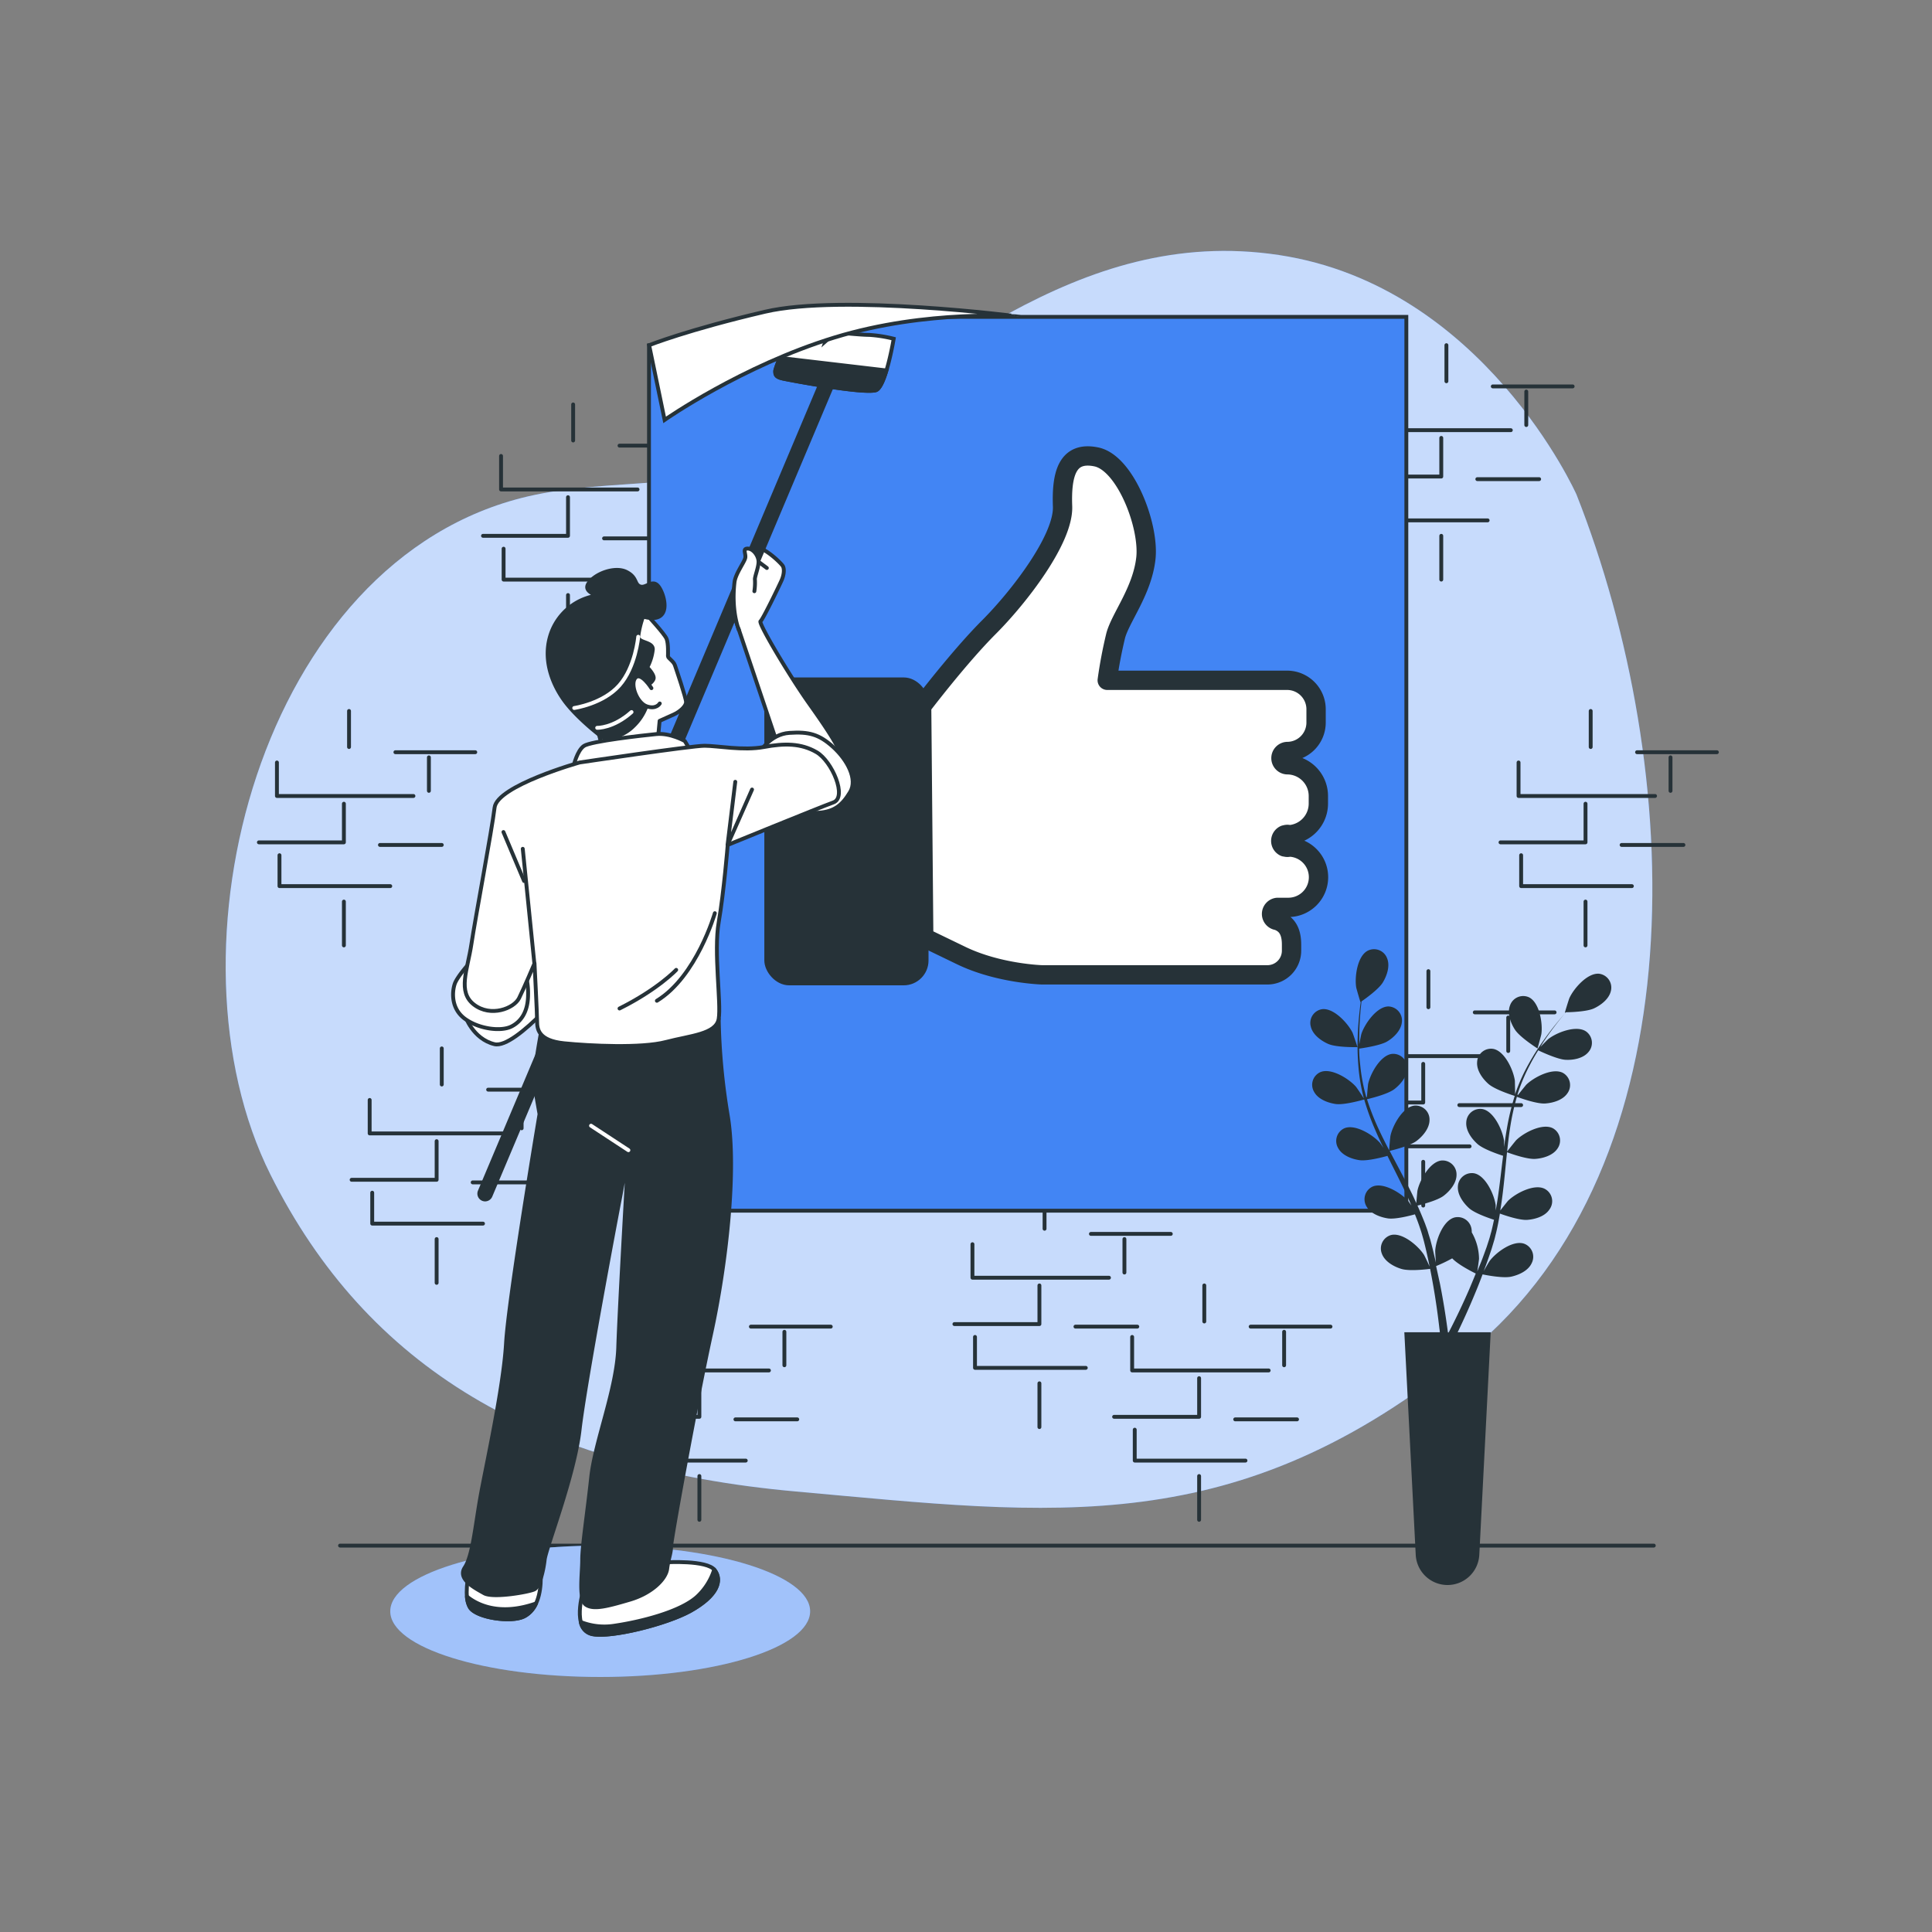<svg xmlns="http://www.w3.org/2000/svg" viewBox="0 0 500 500"><rect x="0" y="0" width="500" height="500" fill="#808080" stroke="none"/><g id="freepik--background-simple--inject-159"><path d="M408,128s-24-54-77-62-90,31-129,51c-20.42,10.47-43.75,6.41-65.43,11.48C67.24,144.69,41.12,246.24,70,304c25,50,69,76,136,82s114,13,174-36S436,199,408,128Z" style="fill:#4285F4"></path><path d="M408,128s-24-54-77-62-90,31-129,51c-20.42,10.47-43.75,6.41-65.43,11.48C67.24,144.69,41.12,246.24,70,304c25,50,69,76,136,82s114,13,174-36S436,199,408,128Z" style="fill:#fff;opacity:0.7"></path></g><g id="freepik--Wall--inject-159"><polyline points="393 197.33 393 206 428.33 206" style="fill:none;stroke:#263238;stroke-linecap:round;stroke-linejoin:round"></polyline><polyline points="410.33 208 410.33 218 388.33 218" style="fill:none;stroke:#263238;stroke-linecap:round;stroke-linejoin:round"></polyline><polyline points="393.67 221.33 393.67 229.33 422.33 229.33" style="fill:none;stroke:#263238;stroke-linecap:round;stroke-linejoin:round"></polyline><line x1="419.67" y1="218.67" x2="435.67" y2="218.67" style="fill:none;stroke:#263238;stroke-linecap:round;stroke-linejoin:round"></line><line x1="410.33" y1="233.33" x2="410.33" y2="244.67" style="fill:none;stroke:#263238;stroke-linecap:round;stroke-linejoin:round"></line><line x1="432.33" y1="204.67" x2="432.33" y2="196" style="fill:none;stroke:#263238;stroke-linecap:round;stroke-linejoin:round"></line><line x1="411.67" y1="193.33" x2="411.67" y2="184" style="fill:none;stroke:#263238;stroke-linecap:round;stroke-linejoin:round"></line><line x1="423.67" y1="194.67" x2="444.33" y2="194.67" style="fill:none;stroke:#263238;stroke-linecap:round;stroke-linejoin:round"></line><polyline points="355.67 102.67 355.67 111.33 391 111.33" style="fill:none;stroke:#263238;stroke-linecap:round;stroke-linejoin:round"></polyline><polyline points="373 113.33 373 123.33 351 123.33" style="fill:none;stroke:#263238;stroke-linecap:round;stroke-linejoin:round"></polyline><polyline points="356.33 126.67 356.33 134.67 385 134.67" style="fill:none;stroke:#263238;stroke-linecap:round;stroke-linejoin:round"></polyline><line x1="382.33" y1="124" x2="398.33" y2="124" style="fill:none;stroke:#263238;stroke-linecap:round;stroke-linejoin:round"></line><line x1="373" y1="138.67" x2="373" y2="150" style="fill:none;stroke:#263238;stroke-linecap:round;stroke-linejoin:round"></line><line x1="395" y1="110" x2="395" y2="101.33" style="fill:none;stroke:#263238;stroke-linecap:round;stroke-linejoin:round"></line><line x1="374.33" y1="98.67" x2="374.33" y2="89.33" style="fill:none;stroke:#263238;stroke-linecap:round;stroke-linejoin:round"></line><line x1="386.33" y1="100" x2="407" y2="100" style="fill:none;stroke:#263238;stroke-linecap:round;stroke-linejoin:round"></line><polyline points="251.67 322 251.67 330.67 287 330.67" style="fill:none;stroke:#263238;stroke-linecap:round;stroke-linejoin:round"></polyline><polyline points="269 332.67 269 342.67 247 342.67" style="fill:none;stroke:#263238;stroke-linecap:round;stroke-linejoin:round"></polyline><polyline points="252.33 346 252.33 354 281 354" style="fill:none;stroke:#263238;stroke-linecap:round;stroke-linejoin:round"></polyline><line x1="278.33" y1="343.33" x2="294.33" y2="343.33" style="fill:none;stroke:#263238;stroke-linecap:round;stroke-linejoin:round"></line><line x1="269" y1="358" x2="269" y2="369.33" style="fill:none;stroke:#263238;stroke-linecap:round;stroke-linejoin:round"></line><line x1="291" y1="329.33" x2="291" y2="320.67" style="fill:none;stroke:#263238;stroke-linecap:round;stroke-linejoin:round"></line><line x1="270.33" y1="318" x2="270.33" y2="308.67" style="fill:none;stroke:#263238;stroke-linecap:round;stroke-linejoin:round"></line><line x1="282.33" y1="319.33" x2="303" y2="319.33" style="fill:none;stroke:#263238;stroke-linecap:round;stroke-linejoin:round"></line><polyline points="95.67 284.67 95.67 293.33 131 293.33" style="fill:none;stroke:#263238;stroke-linecap:round;stroke-linejoin:round"></polyline><polyline points="113 295.33 113 305.33 91 305.33" style="fill:none;stroke:#263238;stroke-linecap:round;stroke-linejoin:round"></polyline><polyline points="96.33 308.67 96.33 316.67 125 316.67" style="fill:none;stroke:#263238;stroke-linecap:round;stroke-linejoin:round"></polyline><line x1="122.33" y1="306" x2="138.33" y2="306" style="fill:none;stroke:#263238;stroke-linecap:round;stroke-linejoin:round"></line><line x1="113" y1="320.67" x2="113" y2="332" style="fill:none;stroke:#263238;stroke-linecap:round;stroke-linejoin:round"></line><line x1="135" y1="292" x2="135" y2="283.33" style="fill:none;stroke:#263238;stroke-linecap:round;stroke-linejoin:round"></line><line x1="114.33" y1="280.67" x2="114.33" y2="271.33" style="fill:none;stroke:#263238;stroke-linecap:round;stroke-linejoin:round"></line><line x1="126.33" y1="282" x2="147" y2="282" style="fill:none;stroke:#263238;stroke-linecap:round;stroke-linejoin:round"></line><polyline points="293 346 293 354.67 328.33 354.67" style="fill:none;stroke:#263238;stroke-linecap:round;stroke-linejoin:round"></polyline><polyline points="310.33 356.67 310.33 366.67 288.33 366.67" style="fill:none;stroke:#263238;stroke-linecap:round;stroke-linejoin:round"></polyline><polyline points="293.67 370 293.67 378 322.33 378" style="fill:none;stroke:#263238;stroke-linecap:round;stroke-linejoin:round"></polyline><line x1="319.67" y1="367.33" x2="335.67" y2="367.33" style="fill:none;stroke:#263238;stroke-linecap:round;stroke-linejoin:round"></line><line x1="310.33" y1="382" x2="310.33" y2="393.33" style="fill:none;stroke:#263238;stroke-linecap:round;stroke-linejoin:round"></line><line x1="332.33" y1="353.33" x2="332.33" y2="344.67" style="fill:none;stroke:#263238;stroke-linecap:round;stroke-linejoin:round"></line><line x1="311.67" y1="342" x2="311.67" y2="332.67" style="fill:none;stroke:#263238;stroke-linecap:round;stroke-linejoin:round"></line><line x1="323.67" y1="343.33" x2="344.33" y2="343.33" style="fill:none;stroke:#263238;stroke-linecap:round;stroke-linejoin:round"></line><polyline points="163.67 346 163.67 354.67 199 354.67" style="fill:none;stroke:#263238;stroke-linecap:round;stroke-linejoin:round"></polyline><polyline points="181 356.67 181 366.67 159 366.67" style="fill:none;stroke:#263238;stroke-linecap:round;stroke-linejoin:round"></polyline><polyline points="164.33 370 164.33 378 193 378" style="fill:none;stroke:#263238;stroke-linecap:round;stroke-linejoin:round"></polyline><line x1="190.33" y1="367.33" x2="206.33" y2="367.33" style="fill:none;stroke:#263238;stroke-linecap:round;stroke-linejoin:round"></line><line x1="181" y1="382" x2="181" y2="393.33" style="fill:none;stroke:#263238;stroke-linecap:round;stroke-linejoin:round"></line><line x1="203" y1="353.33" x2="203" y2="344.67" style="fill:none;stroke:#263238;stroke-linecap:round;stroke-linejoin:round"></line><line x1="182.33" y1="342" x2="182.33" y2="332.67" style="fill:none;stroke:#263238;stroke-linecap:round;stroke-linejoin:round"></line><line x1="194.33" y1="343.33" x2="215" y2="343.33" style="fill:none;stroke:#263238;stroke-linecap:round;stroke-linejoin:round"></line><polyline points="71.67 197.33 71.67 206 107 206" style="fill:none;stroke:#263238;stroke-linecap:round;stroke-linejoin:round"></polyline><polyline points="89 208 89 218 67 218" style="fill:none;stroke:#263238;stroke-linecap:round;stroke-linejoin:round"></polyline><polyline points="72.33 221.33 72.33 229.33 101 229.33" style="fill:none;stroke:#263238;stroke-linecap:round;stroke-linejoin:round"></polyline><line x1="98.33" y1="218.67" x2="114.33" y2="218.67" style="fill:none;stroke:#263238;stroke-linecap:round;stroke-linejoin:round"></line><line x1="89" y1="233.33" x2="89" y2="244.67" style="fill:none;stroke:#263238;stroke-linecap:round;stroke-linejoin:round"></line><line x1="111" y1="204.67" x2="111" y2="196" style="fill:none;stroke:#263238;stroke-linecap:round;stroke-linejoin:round"></line><line x1="90.33" y1="193.33" x2="90.33" y2="184" style="fill:none;stroke:#263238;stroke-linecap:round;stroke-linejoin:round"></line><line x1="102.33" y1="194.67" x2="123" y2="194.67" style="fill:none;stroke:#263238;stroke-linecap:round;stroke-linejoin:round"></line><polyline points="129.67 118 129.67 126.67 165 126.67" style="fill:none;stroke:#263238;stroke-linecap:round;stroke-linejoin:round"></polyline><polyline points="147 128.67 147 138.67 125 138.67" style="fill:none;stroke:#263238;stroke-linecap:round;stroke-linejoin:round"></polyline><polyline points="130.33 142 130.33 150 159 150" style="fill:none;stroke:#263238;stroke-linecap:round;stroke-linejoin:round"></polyline><line x1="156.33" y1="139.33" x2="172.33" y2="139.33" style="fill:none;stroke:#263238;stroke-linecap:round;stroke-linejoin:round"></line><line x1="147" y1="154" x2="147" y2="165.33" style="fill:none;stroke:#263238;stroke-linecap:round;stroke-linejoin:round"></line><line x1="169" y1="125.33" x2="169" y2="116.67" style="fill:none;stroke:#263238;stroke-linecap:round;stroke-linejoin:round"></line><line x1="148.33" y1="114" x2="148.33" y2="104.67" style="fill:none;stroke:#263238;stroke-linecap:round;stroke-linejoin:round"></line><line x1="160.33" y1="115.33" x2="181" y2="115.33" style="fill:none;stroke:#263238;stroke-linecap:round;stroke-linejoin:round"></line><polyline points="351 264.67 351 273.33 386.33 273.33" style="fill:none;stroke:#263238;stroke-linecap:round;stroke-linejoin:round"></polyline><polyline points="368.33 275.33 368.33 285.33 346.33 285.33" style="fill:none;stroke:#263238;stroke-linecap:round;stroke-linejoin:round"></polyline><polyline points="351.67 288.67 351.67 296.67 380.33 296.67" style="fill:none;stroke:#263238;stroke-linecap:round;stroke-linejoin:round"></polyline><line x1="377.67" y1="286" x2="393.67" y2="286" style="fill:none;stroke:#263238;stroke-linecap:round;stroke-linejoin:round"></line><line x1="368.33" y1="300.67" x2="368.33" y2="312" style="fill:none;stroke:#263238;stroke-linecap:round;stroke-linejoin:round"></line><line x1="390.33" y1="272" x2="390.33" y2="263.33" style="fill:none;stroke:#263238;stroke-linecap:round;stroke-linejoin:round"></line><line x1="369.67" y1="260.67" x2="369.67" y2="251.33" style="fill:none;stroke:#263238;stroke-linecap:round;stroke-linejoin:round"></line><line x1="381.67" y1="262" x2="402.33" y2="262" style="fill:none;stroke:#263238;stroke-linecap:round;stroke-linejoin:round"></line><line x1="88" y1="400" x2="428" y2="400" style="fill:none;stroke:#263238;stroke-linecap:round;stroke-linejoin:round"></line></g><g id="freepik--Shadow--inject-159"><ellipse cx="155.33" cy="417" rx="54.33" ry="17" style="fill:#4285F4"></ellipse><ellipse cx="155.33" cy="417" rx="54.33" ry="17" style="fill:#fff;opacity:0.5"></ellipse></g><g id="freepik--Character--inject-159"><polygon points="167.96 89.33 167.96 313.33 363.96 313.33 363.96 82 213.29 82 167.96 89.33" style="fill:#4285F4;stroke:#263238;stroke-miterlimit:10"></polygon><path d="M341.23,227a7.81,7.81,0,0,0-7.53-7.79,1.77,1.77,0,0,1-.52.08,1.74,1.74,0,0,1-.56-.1h-.14v0a1.71,1.71,0,0,1,0-3.13v0h.08a1.85,1.85,0,0,1,.62-.12,1.72,1.72,0,0,1,.52.09,8.08,8.08,0,0,0,7.49-8V206a8.08,8.08,0,0,0-8.09-8.08h0a1.72,1.72,0,0,1,0-3.43h.1a7.49,7.49,0,0,0,7.4-7.49v-3.44a7.5,7.5,0,0,0-7.5-7.5H286.55a117.63,117.63,0,0,1,2.19-11.56c1.25-4.68,6.87-11.56,7.81-20s-5.31-24.69-12.81-26.25-9.06,4.37-8.75,12.81-11.25,23.43-19.06,31.25-17.41,20.47-17.41,20.47l.54,59.83,9.68,4.68c9.69,4.69,20.94,5,20.94,5H328a6.25,6.25,0,0,0,6.25-6.25v-1.56c0-3.45-1.19-5.37-3.65-6.25v0a1.71,1.71,0,0,1,0-3.4v0h2.82A7.81,7.81,0,0,0,341.23,227Z" style="fill:#fff;stroke:#263238;stroke-linecap:round;stroke-linejoin:round;stroke-width:5px"></path><rect x="197.81" y="175.32" width="42.49" height="79.68" rx="6.42" style="fill:#263238"></rect><path d="M201,192l-10.67-31.67a38.71,38.71,0,0,1-1-5.33c0-1.33,5.31-9,5.31-9s-1.24-3.58.78-4.2,6.69,3.89,7.16,4.67.31,2.33-.31,3.73-4.83,10.12-5.45,10.58,7.31,13.85,12.6,21.32,10,14.31,8.87,17.27-6.06.62-9.8-1.09a30.16,30.16,0,0,1-7.47-5.6Z" style="fill:#fff;stroke:#263238;stroke-linecap:round;stroke-linejoin:round"></path><line x1="196.31" y1="145.39" x2="198.46" y2="147" style="fill:none;stroke:#263238;stroke-linecap:round;stroke-linejoin:round"></line><path d="M120.35,262.87s2,6,7.61,7.36S148.63,253,148.63,253l.66-5.67L126.63,250S119.35,254.2,120.35,262.87Z" style="fill:#fff;stroke:#263238;stroke-linecap:round;stroke-linejoin:round"></path><path d="M205.29,84.67S200.63,95,200.63,96s.12,1.58,2.09,2,20.43,3.94,23.91,3c2.54-.65,4.66-13.33,4.66-13.33a35,35,0,0,0-6.33-1c-2.33,0-8.67-.67-8.67-.67l-2.66,2.33,1-3-4-.66-1,2.33L209,84.33Z" style="fill:#fff;stroke:#263238;stroke-miterlimit:10"></path><path d="M226.63,101c1-.26,2-2.53,2.78-5.13l-27.58-3.24a19.23,19.23,0,0,0-1.2,3.37c0,1,.12,1.58,2.09,2S223.15,101.89,226.63,101Z" style="fill:#263238;stroke:#263238;stroke-miterlimit:10"></path><path d="M125.54,310.42a1.51,1.51,0,0,1-1.38-2.09l89-211a1.5,1.5,0,0,1,2.77,1.17l-89,211A1.52,1.52,0,0,1,125.54,310.42Z" style="fill:#263238;stroke:#263238;stroke-miterlimit:10"></path><path d="M191.21,163s-2-4.75-1.12-12.32c.26-2.25,2.65-5.29,2.8-6.38s-.78-2.33.62-2.33,2.8,1.86,2.8,3.42-1.08,4-.93,4.67a14.88,14.88,0,0,1-.15,2.95" style="fill:#fff;stroke:#263238;stroke-linecap:round;stroke-linejoin:round"></path><path d="M167.51,159.21s4.5,4.86,5,6.12.36,4,.36,4.5,1.44,1.26,1.8,2.34,2.88,8.45,2.88,9.53-1.62,2.52-3.24,3.24l-3.6,1.62-.54,5.76-14,2.16-1.62-6.12s4.5-1.26,5-5.22-5.58-9.53-4.14-15.83S163.37,157.77,167.51,159.21Z" style="fill:#fff;stroke:#263238;stroke-linecap:round;stroke-linejoin:round"></path><path d="M166.43,159.57a24.14,24.14,0,0,0-1.26,5.22c0,1.62,3.78,1.26,3.78,3.24a12.7,12.7,0,0,1-1.44,4.68s2,2,1.62,3-2,2.16-2.52.9-2.88-.72-2,1.8a13,13,0,0,0,2.7,4.32,13.52,13.52,0,0,1-3.42,5.22c-2.7,2.7-6.84,3.6-7.92,2.88s-7-5.4-10.07-9.72-5.76-11-3.06-17.81a14.89,14.89,0,0,1,10.79-9c1.8-.36-3.06-.9-1.26-3.42s6.84-4.32,9.72-2.88,2,3.24,3.6,3.78,3.24-2.16,4.86.18S174,161.73,166.43,159.57Z" style="fill:#263238;stroke:#263238;stroke-linecap:round;stroke-linejoin:round"></path><path d="M165.17,164.79s-.67,7.84-4.9,12.61-11.66,5.83-11.66,5.83" style="fill:none;stroke:#fff;stroke-linecap:round;stroke-linejoin:round"></path><path d="M154.55,188.36s4.13.16,8.89-4.08" style="fill:none;stroke:#fff;stroke-linecap:round;stroke-linejoin:round"></path><path d="M168.59,178.1s-2.7-4.31-4.14-2.7.36,6.48,2.88,7.38,3.42-.72,3.42-.72" style="fill:#fff;stroke:#263238;stroke-linecap:round;stroke-linejoin:round"></path><path d="M148.44,198.26s.89-4,2.69-5.22,15.12-2.7,18.72-3.06,7.38,1.8,7.38,1.8l1.8,3.06Z" style="fill:#fff;stroke:#263238;stroke-linecap:round;stroke-linejoin:round"></path><path d="M122,248.67s-3.67,4-4.33,6-1,6.33,2.66,9,9.34,3.33,12,2,4.34-4,4.34-8.34a16.86,16.86,0,0,0-1.34-7S126.63,245,122,248.67Z" style="fill:#fff;stroke:#263238;stroke-linecap:round;stroke-linejoin:round"></path><path d="M196.63,194.67s2.66-4.67,7.66-5,7.67.33,11.34,3.66S222,201.67,220,205s-4,5-8,5.33-8-4.33-8-4.33Z" style="fill:#fff;stroke:#263238;stroke-linecap:round;stroke-linejoin:round"></path><path d="M172.29,404.33s10.67-.66,12.67,2,.83,6.6-6.32,10.57c-6.24,3.47-20.49,7-25.28,6-5.6-1.08-2.4-11.27-2.4-11.27S166.29,412.33,172.29,404.33Z" style="fill:#fff;stroke:#263238;stroke-linecap:round;stroke-linejoin:round"></path><path d="M184.84,406.2a16.11,16.11,0,0,1-4.46,7.05c-4.45,4-14.78,6.51-21.3,7.47a16.58,16.58,0,0,1-8.77-.94,3.81,3.81,0,0,0,3.05,3.16c4.79.93,19-2.57,25.28-6,7.15-4,8.32-7.9,6.32-10.57Z" style="fill:#263238;stroke:#263238;stroke-linecap:round;stroke-linejoin:round"></path><path d="M121.29,407.33s-1.33,6,.34,8.67,10.66,4,14,2.33,4.33-6,4.33-10S134.29,412.67,121.29,407.33Z" style="fill:#fff;stroke:#263238;stroke-linecap:round;stroke-linejoin:round"></path><path d="M120.84,413.18a6.43,6.43,0,0,0,.79,2.82c1.66,2.67,10.66,4,14,2.33a6.84,6.84,0,0,0,3.09-3.36C129,418.39,123.18,415.1,120.84,413.18Z" style="fill:#263238;stroke:#263238;stroke-linecap:round;stroke-linejoin:round"></path><path d="M140.29,265.67s-2.33,12.33-2,14.66,1.34,8,1.34,8-8,47.67-8.67,59.34-5.33,32.33-6.67,40-2,15-4,18,2.67,5.33,5,6.66,11.67-.33,13-1,2.34-4.66,2.67-7.66S148.63,382,150,370s9.67-56,10.33-59.33,2.34-13,2.34-13-2.34,40.33-2.67,51-6,24.33-7,33.66-2.33,17.67-2.33,21.34-1,10.33,1,11.66,5.66.34,11.33-1.33,9.33-5.33,9.67-8,1-4,1-5.67,6.33-36.66,10.33-55,6.67-42.66,4.33-56.66a169.33,169.33,0,0,1-2.33-25S155.29,272,140.29,265.67Z" style="fill:#263238;stroke:#263238;stroke-linecap:round;stroke-linejoin:round"></path><line x1="162.63" y1="297.67" x2="152.96" y2="291.33" style="fill:none;stroke:#fff;stroke-linecap:round;stroke-linejoin:round"></line><path d="M150,197.33s-21.33,6-22,11.67-5,28.67-6,35.33-3.67,12.34.67,15.67,10.33,1,11.66-1.67,4-9,4-9,.67,13,.67,15,.33,5,7,5.67,20,1.33,26.33-.33,13-2,13.67-6-1.33-17.34,0-25,2.33-20,2.33-20,23.67-9.67,27.34-11-.34-10.67-4.34-13-8.33-2.34-13.66-1.34-12-.33-15.34-.33S150,197.33,150,197.33Z" style="fill:#fff;stroke:#263238;stroke-linecap:round;stroke-linejoin:round"></path><polyline points="190.29 202.33 188.29 218.67 194.63 204.33" style="fill:none;stroke:#263238;stroke-linecap:round;stroke-linejoin:round"></polyline><line x1="138.29" y1="249.33" x2="135.29" y2="219.67" style="fill:none;stroke:#263238;stroke-linecap:round;stroke-linejoin:round"></line><line x1="135.63" y1="228" x2="130.29" y2="215.33" style="fill:none;stroke:#263238;stroke-linecap:round;stroke-linejoin:round"></line><path d="M185,236.33s-4.67,16.34-15,22.67" style="fill:none;stroke:#263238;stroke-linecap:round;stroke-linejoin:round"></path><path d="M175,251s-4.67,5-14.67,10" style="fill:none;stroke:#263238;stroke-linecap:round;stroke-linejoin:round"></path><path d="M168,89.33l4,19.34s20-14,44-21.34,47.76-5.41,47.76-5.41S218,76,198,80.67,168,89.33,168,89.33Z" style="fill:#fff;stroke:#263238;stroke-miterlimit:10"></path></g><g id="freepik--Plants--inject-159"><path d="M339.24,265.7a3.6,3.6,0,0,1,2.89-4.52c3-.41,6.74,3.65,7.92,6.11.1.21,1.3,3.71,1.25,3.71s-5.36.12-7.55-.83C341.89,269.35,339.74,267.8,339.24,265.7Zm77.67-9.31c-.44,2.1-2.55,3.72-4.39,4.58s-6.2,1-7.27,1c-.59.69-1.2,1.43-1.86,2.26-1.16,1.48-2.44,3.17-3.72,5.09-.34.51-.69,1.07-1,1.61.77-.79,1.84-1.86,2-2,2.13-1.7,7.24-3.72,9.79-2a3.62,3.62,0,0,1,.63,5.34c-1.37,1.66-4,2.13-6,2s-6.1-2-7-2.45c-.75,1.21-1.49,2.47-2.18,3.83a46,46,0,0,0-3.2,7.65l.15.08c.62-.82,2-2.5,2.1-2.62,1.93-1.93,6.79-4.5,9.5-3.11a3.61,3.61,0,0,1,1.22,5.24c-1.18,1.8-3.73,2.55-5.76,2.69-2.33.17-7.17-1.66-7.35-1.73a62.2,62.2,0,0,0-1.76,8.06c-.32,2-.55,4.06-.77,6.12.42-.58,2.19-2.79,2.33-2.94,1.93-1.92,6.79-4.5,9.51-3.1a3.62,3.62,0,0,1,1.21,5.24c-1.18,1.8-3.72,2.55-5.75,2.69-2.29.16-6.93-1.57-7.32-1.72-.1.94-.2,1.87-.29,2.81-.3,3.07-.59,6.14-1,9.17-.13,1-.3,2.07-.46,3.1.66-.85,1.89-2.39,2-2.51,1.93-1.92,6.79-4.5,9.5-3.1A3.6,3.6,0,0,1,401,313c-1.18,1.81-3.72,2.55-5.75,2.7s-6-1.23-7.08-1.63c-.28,1.71-.6,3.4-1,5.06-.19.7-.33,1.44-.55,2.11l-.6,2c-.46,1.36-.89,2.63-1.35,3.89-.23.64-.46,1.23-.69,1.85.54-1,1.42-2.49,1.52-2.62,1.61-2.19,6-5.47,8.92-4.5a3.61,3.61,0,0,1,2,5c-.89,2-3.29,3.08-5.28,3.53-2.18.5-6.88-.46-7.45-.58-.57,1.51-1.14,3-1.7,4.33-1.76,4.3-3.39,7.81-4.56,10.26-.07.13-.13.26-.19.39h8.55l-2.95,57.6a8.23,8.23,0,0,1-8.22,7.81h0a8.24,8.24,0,0,1-8.23-7.81l-2.95-57.6h9.18c0-.4-.09-.82-.14-1.3-.31-2.66-.8-6.46-1.6-11-.23-1.31-.49-2.69-.77-4.11-.6.08-5.34.68-7.48,0-1.95-.6-4.26-1.9-5-3.92a3.62,3.62,0,0,1,2.36-4.83c2.95-.75,7.11,2.85,8.56,5.16.09.15,1,2,1.43,3-.17-.86-.34-1.71-.54-2.6-.27-1.27-.6-2.62-.92-3.92-.18-.67-.37-1.35-.56-2s-.43-1.33-.65-2c-.34-1-.73-2-1.13-3-1.28.36-5.07,1.34-7,1.05s-4.5-1.22-5.54-3.11a3.62,3.62,0,0,1,1.6-5.13c2.81-1.19,7.46,1.74,9.25,3.8.05.07.39.54.77,1.11-.41-1-.82-1.93-1.27-2.89-1.29-2.74-2.68-5.48-4.06-8.23-.29-.58-.57-1.16-.86-1.73-1.08.3-5.18,1.4-7.22,1.11s-4.5-1.23-5.53-3.12a3.61,3.61,0,0,1,1.59-5.13c2.81-1.19,7.47,1.74,9.25,3.8.06.08.46.64.89,1.28-.73-1.5-1.44-3-2.09-4.54a61.85,61.85,0,0,1-2.9-8c-.38.11-5.16,1.5-7.43,1.17-2-.3-4.5-1.23-5.53-3.12a3.59,3.59,0,0,1,1.6-5.12c2.8-1.2,7.46,1.74,9.24,3.8.13.14,1.54,2.21,2,3l0-.1a47,47,0,0,1-1.39-8.25,63.94,63.94,0,0,1-.18-7.48c.06-2.32.25-4.43.44-6.3.11-1,.22-1.94.34-2.8l-.05,0c-.05,0-1.07-3.53-1.11-3.77-.45-2.68.26-8.14,3-9.54a3.61,3.61,0,0,1,5,2c.8,2-.07,4.51-1.13,6.25s-4.61,4.27-5.5,4.88c-.1.89-.21,1.85-.3,2.92-.14,1.87-.29,4-.29,6.29,0,.61,0,1.27,0,1.91.21-1.08.51-2.57.56-2.71.84-2.59,4-7.1,7-7.1a3.63,3.63,0,0,1,3.47,4.11c-.23,2.14-2.15,4-3.89,5s-6.2,1.68-7.16,1.8c0,1.42.12,2.88.29,4.39a46.46,46.46,0,0,0,1.55,8.15l.17,0c.07-1,.27-3.17.3-3.35.55-2.66,3.19-7.5,6.22-7.83a3.62,3.62,0,0,1,3.9,3.7c0,2.15-1.7,4.18-3.31,5.42-1.86,1.43-6.91,2.57-7.09,2.62a64,64,0,0,0,3,7.69c.85,1.85,1.79,3.69,2.74,5.53,0-.72.29-3.54.33-3.74.55-2.67,3.18-7.5,6.21-7.83a3.61,3.61,0,0,1,3.9,3.7c0,2.15-1.7,4.18-3.31,5.41-1.82,1.4-6.64,2.52-7,2.61.43.84.86,1.67,1.31,2.5,1.44,2.73,2.9,5.45,4.25,8.18.47.94.9,1.89,1.33,2.84.08-1.08.26-3,.29-3.2.55-2.67,3.19-7.5,6.22-7.83a3.61,3.61,0,0,1,3.9,3.69c0,2.16-1.7,4.18-3.31,5.42s-5.66,2.28-6.8,2.55c.71,1.58,1.37,3.17,2,4.77.23.69.52,1.38.71,2.06s.41,1.35.61,2c.37,1.4.71,2.69,1,4,.16.66.3,1.29.45,1.93-.08-1.11-.19-2.86-.18-3,.14-2.72,2-7.89,5-8.68a3.61,3.61,0,0,1,4.41,3.06,4.3,4.3,0,0,1,.05.8,14,14,0,0,1,1.88,6.82c0,.18-.28,2.23-.45,3.28.33-.81.65-1.62,1-2.47.48-1.21.94-2.52,1.4-3.78.22-.66.43-1.33.65-2s.37-1.35.57-2c.26-1,.48-2.06.71-3.11-1.27-.41-5-1.69-6.45-3s-3.07-3.5-2.9-5.65a3.62,3.62,0,0,1,4.17-3.39c3,.55,5.26,5.57,5.61,8.27,0,.08,0,.66,0,1.35.19-1,.38-2.06.53-3.12.44-3,.79-6,1.15-9.1.08-.64.17-1.28.24-1.92-1.07-.34-5.09-1.68-6.63-3.06s-3.07-3.5-2.9-5.65a3.61,3.61,0,0,1,4.17-3.39c3,.55,5.26,5.57,5.61,8.27,0,.1,0,.79,0,1.56.22-1.66.47-3.31.76-4.95a63.74,63.74,0,0,1,2-8.28c-.37-.12-5.13-1.6-6.84-3.13-1.51-1.35-3.07-3.5-2.89-5.65a3.6,3.6,0,0,1,4.16-3.39c3,.55,5.26,5.56,5.61,8.27,0,.19.07,2.69.05,3.58l0-.1a46.84,46.84,0,0,1,3.4-7.65,62.36,62.36,0,0,1,4-6.33c1.32-1.9,2.65-3.56,3.83-5,.65-.78,1.26-1.49,1.83-2.14H405c-.06,0,1.05-3.54,1.15-3.75,1.11-2.49,4.71-6.65,7.75-6.32A3.61,3.61,0,0,1,416.91,256.39Zm-35,73.19c-.52-.25-4.52-2.23-6.08-3.92a39.58,39.58,0,0,1-4.17,2c.35,1.57.68,3.11,1,4.55.9,4.55,1.48,8.38,1.85,11.07.08.57.15,1.08.21,1.55h.2c.21-.39.42-.82.67-1.3,1.21-2.39,2.9-5.84,4.73-10.06C380.84,332.22,381.39,330.92,381.93,329.58Zm16-58.23s1-3.56,1-3.8c.38-2.69-.48-8.13-3.23-9.46a3.61,3.61,0,0,0-4.91,2.18c-.74,2,.19,4.51,1.3,6.21C393.38,268.49,397.91,271.34,397.91,271.35Z" style="fill:#263238"></path></g></svg>